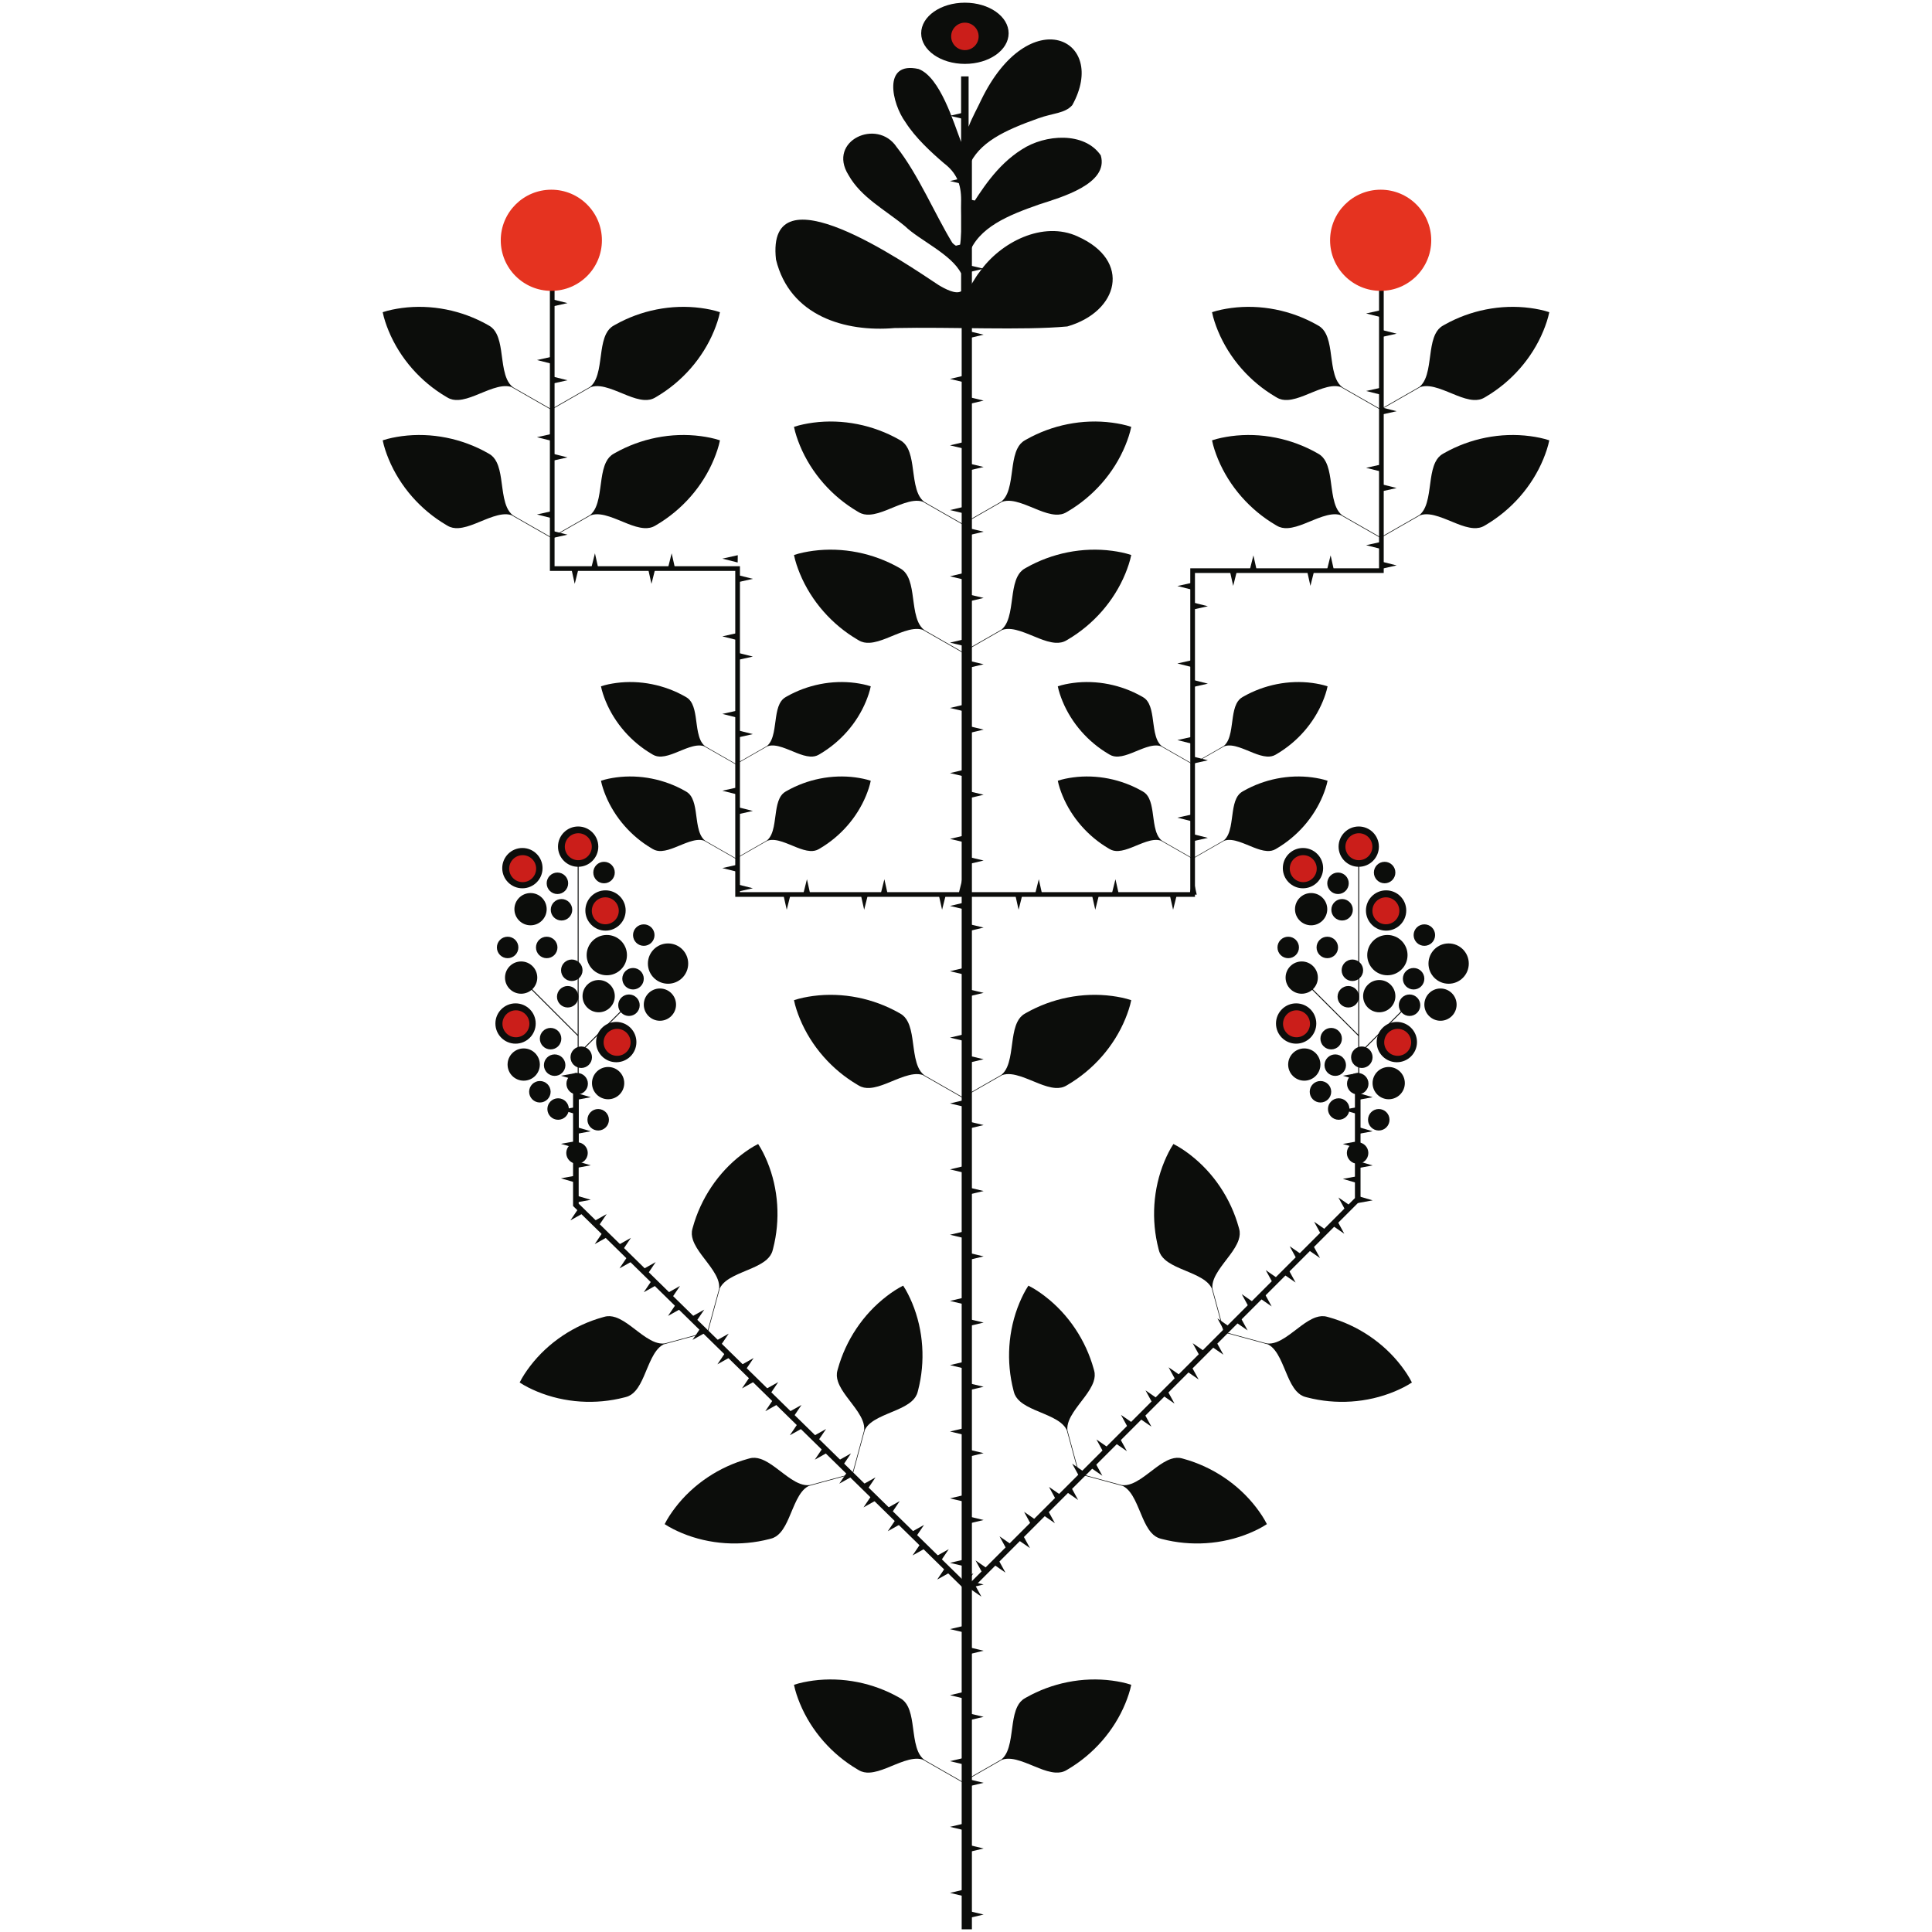<?xml version="1.0" encoding="UTF-8"?>
<svg xmlns="http://www.w3.org/2000/svg" width="100" height="100" viewBox="0 0 100 100">
  <g id="Tallo">
    <g>
      <g>
        <line x1="50.041" y1="99.861" x2="50.041" y2="6.554" fill="none" stroke="#0c0d0b" stroke-miterlimit="10" stroke-width=".529"/>
        <g>
          <polygon points="50.041 98.182 49.171 97.976 50.041 97.77 50.041 98.182 50.041 98.182" fill="#0c0d0b"/>
          <polygon points="50.041 99.302 50.912 99.096 50.041 98.89 50.041 99.302 50.041 99.302" fill="#0c0d0b"/>
        </g>
        <g>
          <polygon points="50.041 94.764 49.171 94.558 50.041 94.351 50.041 94.764 50.041 94.764" fill="#0c0d0b"/>
          <polygon points="50.041 95.883 50.912 95.677 50.041 95.471 50.041 95.883 50.041 95.883" fill="#0c0d0b"/>
        </g>
        <g>
          <polygon points="50.041 91.364 49.171 91.158 50.041 90.952 50.041 91.364 50.041 91.364" fill="#0c0d0b"/>
          <polygon points="50.041 92.484 50.912 92.278 50.041 92.072 50.041 92.484 50.041 92.484" fill="#0c0d0b"/>
        </g>
        <g>
          <polygon points="50.041 87.95 49.171 87.743 50.041 87.537 50.041 87.95 50.041 87.95" fill="#0c0d0b"/>
          <polygon points="50.041 89.069 50.912 88.863 50.041 88.657 50.041 89.069 50.041 89.069" fill="#0c0d0b"/>
        </g>
        <g>
          <polygon points="50.041 84.529 49.171 84.323 50.041 84.117 50.041 84.529 50.041 84.529" fill="#0c0d0b"/>
          <polygon points="50.041 85.649 50.912 85.442 50.041 85.236 50.041 85.649 50.041 85.649" fill="#0c0d0b"/>
        </g>
        <g>
          <polygon points="50.041 81.099 49.171 80.893 50.041 80.687 50.041 81.099 50.041 81.099" fill="#0c0d0b"/>
          <polygon points="50.041 82.219 50.912 82.012 50.041 81.806 50.041 82.219 50.041 82.219" fill="#0c0d0b"/>
        </g>
        <g>
          <polygon points="50.041 77.761 49.171 77.555 50.041 77.349 50.041 77.761 50.041 77.761" fill="#0c0d0b"/>
          <polygon points="50.041 78.881 50.912 78.675 50.041 78.468 50.041 78.881 50.041 78.881" fill="#0c0d0b"/>
        </g>
        <g>
          <polygon points="50.041 74.301 49.171 74.094 50.041 73.888 50.041 74.301 50.041 74.301" fill="#0c0d0b"/>
          <polygon points="50.041 75.42 50.912 75.214 50.041 75.008 50.041 75.42 50.041 75.42" fill="#0c0d0b"/>
        </g>
        <g>
          <polygon points="50.041 70.864 49.171 70.658 50.041 70.452 50.041 70.864 50.041 70.864" fill="#0c0d0b"/>
          <polygon points="50.041 71.984 50.912 71.778 50.041 71.571 50.041 71.984 50.041 71.984" fill="#0c0d0b"/>
        </g>
        <g>
          <polygon points="50.041 67.542 49.171 67.336 50.041 67.13 50.041 67.542 50.041 67.542" fill="#0c0d0b"/>
          <polygon points="50.041 68.662 50.912 68.456 50.041 68.25 50.041 68.662 50.041 68.662" fill="#0c0d0b"/>
        </g>
        <g>
          <polygon points="50.041 64.117 49.171 63.911 50.041 63.705 50.041 64.117 50.041 64.117" fill="#0c0d0b"/>
          <polygon points="50.041 65.237 50.912 65.031 50.041 64.824 50.041 65.237 50.041 65.237" fill="#0c0d0b"/>
        </g>
        <g>
          <polygon points="50.041 60.734 49.171 60.528 50.041 60.321 50.041 60.734 50.041 60.734" fill="#0c0d0b"/>
          <polygon points="50.041 61.853 50.912 61.647 50.041 61.441 50.041 61.853 50.041 61.853" fill="#0c0d0b"/>
        </g>
        <g>
          <polygon points="50.041 57.32 49.171 57.113 50.041 56.907 50.041 57.32 50.041 57.32" fill="#0c0d0b"/>
          <polygon points="50.041 58.439 50.912 58.233 50.041 58.027 50.041 58.439 50.041 58.439" fill="#0c0d0b"/>
        </g>
        <g>
          <polygon points="50.041 53.913 49.171 53.707 50.041 53.501 50.041 53.913 50.041 53.913" fill="#0c0d0b"/>
          <polygon points="50.041 55.033 50.912 54.826 50.041 54.62 50.041 55.033 50.041 55.033" fill="#0c0d0b"/>
        </g>
        <g>
          <polygon points="50.041 50.476 49.171 50.27 50.041 50.064 50.041 50.476 50.041 50.476" fill="#0c0d0b"/>
          <polygon points="50.041 51.596 50.912 51.39 50.041 51.184 50.041 51.596 50.041 51.596" fill="#0c0d0b"/>
        </g>
        <g>
          <polygon points="50.041 47.098 49.171 46.892 50.041 46.685 50.041 47.098 50.041 47.098" fill="#0c0d0b"/>
          <polygon points="50.041 48.217 50.912 48.011 50.041 47.805 50.041 48.217 50.041 48.217" fill="#0c0d0b"/>
        </g>
        <g>
          <polygon points="50.041 43.627 49.171 43.421 50.041 43.215 50.041 43.627 50.041 43.627" fill="#0c0d0b"/>
          <polygon points="50.041 44.747 50.912 44.541 50.041 44.335 50.041 44.747 50.041 44.747" fill="#0c0d0b"/>
        </g>
        <g>
          <polygon points="50.041 40.221 49.171 40.015 50.041 39.809 50.041 40.221 50.041 40.221" fill="#0c0d0b"/>
          <polygon points="50.041 41.341 50.912 41.135 50.041 40.929 50.041 41.341 50.041 41.341" fill="#0c0d0b"/>
        </g>
        <g>
          <polygon points="50.041 36.851 49.171 36.644 50.041 36.438 50.041 36.851 50.041 36.851" fill="#0c0d0b"/>
          <polygon points="50.041 37.97 50.912 37.764 50.041 37.558 50.041 37.97 50.041 37.97" fill="#0c0d0b"/>
        </g>
        <g>
          <polygon points="50.041 33.469 49.171 33.263 50.041 33.057 50.041 33.469 50.041 33.469" fill="#0c0d0b"/>
          <polygon points="50.041 34.589 50.912 34.383 50.041 34.176 50.041 34.589 50.041 34.589" fill="#0c0d0b"/>
        </g>
        <g>
          <polygon points="50.041 30.036 49.171 29.83 50.041 29.623 50.041 30.036 50.041 30.036" fill="#0c0d0b"/>
          <polygon points="50.041 31.155 50.912 30.949 50.041 30.743 50.041 31.155 50.041 31.155" fill="#0c0d0b"/>
        </g>
        <g>
          <polygon points="50.041 26.607 49.171 26.401 50.041 26.195 50.041 26.607 50.041 26.607" fill="#0c0d0b"/>
          <polygon points="50.041 27.727 50.912 27.521 50.041 27.315 50.041 27.727 50.041 27.727" fill="#0c0d0b"/>
        </g>
        <g>
          <polygon points="50.041 23.257 49.171 23.051 50.041 22.845 50.041 23.257 50.041 23.257" fill="#0c0d0b"/>
          <polygon points="50.041 24.377 50.912 24.171 50.041 23.965 50.041 24.377 50.041 24.377" fill="#0c0d0b"/>
        </g>
        <g>
          <polygon points="50.041 19.82 49.171 19.614 50.041 19.408 50.041 19.82 50.041 19.82" fill="#0c0d0b"/>
          <polygon points="50.041 20.94 50.912 20.734 50.041 20.527 50.041 20.94 50.041 20.94" fill="#0c0d0b"/>
        </g>
        <g>
          <polygon points="50.041 16.41 49.171 16.204 50.041 15.998 50.041 16.41 50.041 16.41" fill="#0c0d0b"/>
          <polygon points="50.041 17.53 50.912 17.323 50.041 17.117 50.041 17.53 50.041 17.53" fill="#0c0d0b"/>
        </g>
        <g>
          <polygon points="50.041 12.994 49.171 12.788 50.041 12.582 50.041 12.994 50.041 12.994" fill="#0c0d0b"/>
          <polygon points="50.041 14.114 50.912 13.908 50.041 13.702 50.041 14.114 50.041 14.114" fill="#0c0d0b"/>
        </g>
        <g>
          <polygon points="50.041 9.578 49.171 9.371 50.041 9.165 50.041 9.578 50.041 9.578" fill="#0c0d0b"/>
          <polygon points="50.041 10.697 50.912 10.491 50.041 10.285 50.041 10.697 50.041 10.697" fill="#0c0d0b"/>
        </g>
        <g>
          <polygon points="50.041 6.2 49.171 5.994 50.041 5.788 50.041 6.2 50.041 6.2" fill="#0c0d0b"/>
          <polygon points="50.041 7.32 50.912 7.114 50.041 6.908 50.041 7.32 50.041 7.32" fill="#0c0d0b"/>
        </g>
      </g>
      <g>
        <polyline points="28.583 12.773 28.583 29.429 38.178 29.429 38.178 46.299 61.73 46.299 61.73 29.536 71.5 29.536 71.5 12.773" fill="none" stroke="#0c0d0b" stroke-miterlimit="10" stroke-width=".242"/>
        <g>
          <polygon points="28.587 14.842 27.793 14.643 28.592 14.465 28.587 14.842 28.587 14.842" fill="#0c0d0b"/>
          <polygon points="28.574 15.867 29.373 15.689 28.578 15.49 28.574 15.867 28.574 15.867" fill="#0c0d0b"/>
        </g>
        <g>
          <polygon points="28.587 18.835 27.793 18.636 28.592 18.458 28.587 18.835 28.587 18.835" fill="#0c0d0b"/>
          <polygon points="28.574 19.86 29.373 19.682 28.578 19.483 28.574 19.86 28.574 19.86" fill="#0c0d0b"/>
        </g>
        <g>
          <polygon points="28.587 22.828 27.793 22.629 28.592 22.451 28.587 22.828 28.587 22.828" fill="#0c0d0b"/>
          <polygon points="28.574 23.853 29.373 23.675 28.578 23.476 28.574 23.853 28.574 23.853" fill="#0c0d0b"/>
        </g>
        <g>
          <polygon points="28.587 26.828 27.793 26.629 28.592 26.451 28.587 26.828 28.587 26.828" fill="#0c0d0b"/>
          <polygon points="28.574 27.853 29.373 27.675 28.578 27.476 28.574 27.853 28.574 27.853" fill="#0c0d0b"/>
        </g>
        <g>
          <polygon points="29.947 29.425 29.748 30.219 29.57 29.42 29.947 29.425 29.947 29.425" fill="#0c0d0b"/>
          <polygon points="30.972 29.438 30.794 28.639 30.595 29.433 30.972 29.438 30.972 29.438" fill="#0c0d0b"/>
        </g>
        <g>
          <polygon points="33.919 29.425 33.72 30.219 33.541 29.42 33.919 29.425 33.919 29.425" fill="#0c0d0b"/>
          <polygon points="34.944 29.438 34.765 28.639 34.566 29.433 34.944 29.438 34.944 29.438" fill="#0c0d0b"/>
        </g>
        <g>
          <polygon points="38.182 29.114 37.388 28.915 38.187 28.737 38.182 29.114 38.182 29.114" fill="#0c0d0b"/>
          <polygon points="38.169 30.139 38.968 29.961 38.174 29.762 38.169 30.139 38.169 30.139" fill="#0c0d0b"/>
        </g>
        <g>
          <polygon points="38.182 33.137 37.388 32.938 38.187 32.76 38.182 33.137 38.182 33.137" fill="#0c0d0b"/>
          <polygon points="38.169 34.162 38.968 33.984 38.174 33.785 38.169 34.162 38.169 34.162" fill="#0c0d0b"/>
        </g>
        <g>
          <polygon points="38.182 37.151 37.388 36.952 38.187 36.773 38.182 37.151 38.182 37.151" fill="#0c0d0b"/>
          <polygon points="38.169 38.176 38.968 37.997 38.174 37.798 38.169 38.176 38.169 38.176" fill="#0c0d0b"/>
        </g>
        <g>
          <polygon points="38.182 41.127 37.388 40.928 38.187 40.75 38.182 41.127 38.182 41.127" fill="#0c0d0b"/>
          <polygon points="38.169 42.152 38.968 41.974 38.174 41.775 38.169 42.152 38.169 42.152" fill="#0c0d0b"/>
        </g>
        <g>
          <polygon points="38.182 45.13 37.388 44.931 38.187 44.752 38.182 45.13 38.182 45.13" fill="#0c0d0b"/>
          <polygon points="38.169 46.155 38.968 45.976 38.174 45.777 38.169 46.155 38.169 46.155" fill="#0c0d0b"/>
        </g>
        <g>
          <polygon points="40.92 46.295 40.721 47.089 40.543 46.29 40.92 46.295 40.92 46.295" fill="#0c0d0b"/>
          <polygon points="41.945 46.308 41.767 45.509 41.568 46.303 41.945 46.308 41.945 46.308" fill="#0c0d0b"/>
        </g>
        <g>
          <polygon points="44.928 46.295 44.729 47.089 44.551 46.29 44.928 46.295 44.928 46.295" fill="#0c0d0b"/>
          <polygon points="45.953 46.308 45.775 45.509 45.576 46.303 45.953 46.308 45.953 46.308" fill="#0c0d0b"/>
        </g>
        <g>
          <polygon points="48.961 46.295 48.762 47.089 48.584 46.29 48.961 46.295 48.961 46.295" fill="#0c0d0b"/>
          <polygon points="49.986 46.308 49.807 45.509 49.608 46.303 49.986 46.308 49.986 46.308" fill="#0c0d0b"/>
        </g>
        <g>
          <polygon points="52.922 46.295 52.723 47.089 52.544 46.29 52.922 46.295 52.922 46.295" fill="#0c0d0b"/>
          <polygon points="53.946 46.308 53.768 45.509 53.569 46.303 53.946 46.308 53.946 46.308" fill="#0c0d0b"/>
        </g>
        <g>
          <polygon points="56.89 46.295 56.691 47.089 56.512 46.29 56.89 46.295 56.89 46.295" fill="#0c0d0b"/>
          <polygon points="57.915 46.308 57.736 45.509 57.537 46.303 57.915 46.308 57.915 46.308" fill="#0c0d0b"/>
        </g>
        <g>
          <polygon points="60.918 46.295 60.719 47.089 60.541 46.29 60.918 46.295 60.918 46.295" fill="#0c0d0b"/>
          <polygon points="61.943 46.308 61.765 45.509 61.566 46.303 61.943 46.308 61.943 46.308" fill="#0c0d0b"/>
        </g>
        <g>
          <polygon points="61.726 43.169 62.52 43.368 61.721 43.546 61.726 43.169 61.726 43.169" fill="#0c0d0b"/>
          <polygon points="61.74 42.144 60.941 42.322 61.735 42.521 61.74 42.144 61.74 42.144" fill="#0c0d0b"/>
        </g>
        <g>
          <polygon points="61.726 39.153 62.52 39.352 61.721 39.53 61.726 39.153 61.726 39.153" fill="#0c0d0b"/>
          <polygon points="61.74 38.128 60.941 38.306 61.735 38.505 61.74 38.128 61.74 38.128" fill="#0c0d0b"/>
        </g>
        <g>
          <polygon points="61.726 35.187 62.52 35.386 61.721 35.565 61.726 35.187 61.726 35.187" fill="#0c0d0b"/>
          <polygon points="61.74 34.162 60.941 34.341 61.735 34.54 61.74 34.162 61.74 34.162" fill="#0c0d0b"/>
        </g>
        <g>
          <polygon points="61.726 31.18 62.52 31.379 61.721 31.557 61.726 31.18 61.726 31.18" fill="#0c0d0b"/>
          <polygon points="61.74 30.155 60.941 30.333 61.735 30.532 61.74 30.155 61.74 30.155" fill="#0c0d0b"/>
        </g>
        <g>
          <polygon points="64.029 29.532 63.83 30.326 63.652 29.527 64.029 29.532 64.029 29.532" fill="#0c0d0b"/>
          <polygon points="65.054 29.545 64.876 28.746 64.677 29.54 65.054 29.545 65.054 29.545" fill="#0c0d0b"/>
        </g>
        <g>
          <polygon points="68.026 29.532 67.827 30.326 67.649 29.527 68.026 29.532 68.026 29.532" fill="#0c0d0b"/>
          <polygon points="69.051 29.545 68.873 28.746 68.674 29.54 69.051 29.545 69.051 29.545" fill="#0c0d0b"/>
        </g>
        <g>
          <polygon points="71.496 29.067 72.29 29.266 71.491 29.444 71.496 29.067 71.496 29.067" fill="#0c0d0b"/>
          <polygon points="71.509 28.042 70.71 28.22 71.504 28.42 71.509 28.042 71.509 28.042" fill="#0c0d0b"/>
        </g>
        <g>
          <polygon points="71.496 25.061 72.29 25.26 71.491 25.438 71.496 25.061 71.496 25.061" fill="#0c0d0b"/>
          <polygon points="71.509 24.036 70.71 24.215 71.504 24.414 71.509 24.036 71.509 24.036" fill="#0c0d0b"/>
        </g>
        <g>
          <polygon points="71.496 21.085 72.29 21.284 71.491 21.462 71.496 21.085 71.496 21.085" fill="#0c0d0b"/>
          <polygon points="71.509 20.06 70.71 20.238 71.504 20.437 71.509 20.06 71.509 20.06" fill="#0c0d0b"/>
        </g>
        <g>
          <polygon points="71.496 17.072 72.29 17.271 71.491 17.449 71.496 17.072 71.496 17.072" fill="#0c0d0b"/>
          <polygon points="71.509 16.047 70.71 16.225 71.504 16.424 71.509 16.047 71.509 16.047" fill="#0c0d0b"/>
        </g>
        <g>
          <polygon points="71.496 13.097 72.29 13.296 71.491 13.475 71.496 13.097 71.496 13.097" fill="#0c0d0b"/>
          <polygon points="71.509 12.072 70.71 12.251 71.504 12.45 71.509 12.072 71.509 12.072" fill="#0c0d0b"/>
        </g>
      </g>
      <g>
        <polyline points="29.807 56.236 29.807 62.361 50.107 82.242 70.276 62.073 70.276 56.236" fill="none" stroke="#0c0d0b" stroke-miterlimit="10" stroke-width=".29"/>
        <g>
          <polygon points="29.79 56.561 30.579 56.792 29.77 56.939 29.79 56.561 29.79 56.561" fill="#0c0d0b"/>
          <polygon points="29.844 55.533 29.035 55.68 29.824 55.911 29.844 55.533 29.844 55.533" fill="#0c0d0b"/>
        </g>
        <g>
          <polygon points="29.79 58.323 30.579 58.554 29.77 58.701 29.79 58.323 29.79 58.323" fill="#0c0d0b"/>
          <polygon points="29.844 57.295 29.035 57.442 29.824 57.673 29.844 57.295 29.844 57.295" fill="#0c0d0b"/>
        </g>
        <g>
          <polygon points="29.79 60.085 30.579 60.316 29.77 60.463 29.79 60.085 29.79 60.085" fill="#0c0d0b"/>
          <polygon points="29.844 59.057 29.035 59.204 29.824 59.435 29.844 59.057 29.844 59.057" fill="#0c0d0b"/>
        </g>
        <g>
          <polygon points="29.79 61.87 30.579 62.101 29.77 62.248 29.79 61.87 29.79 61.87" fill="#0c0d0b"/>
          <polygon points="29.844 60.842 29.035 60.989 29.824 61.22 29.844 60.842 29.844 60.842" fill="#0c0d0b"/>
        </g>
        <g>
          <polygon points="30.683 63.242 31.4 62.84 30.94 63.521 30.683 63.242 30.683 63.242" fill="#0c0d0b"/>
          <polygon points="29.986 62.484 29.526 63.165 30.243 62.763 29.986 62.484 29.986 62.484" fill="#0c0d0b"/>
        </g>
        <g>
          <polygon points="31.94 64.473 32.657 64.071 32.196 64.752 31.94 64.473 31.94 64.473" fill="#0c0d0b"/>
          <polygon points="31.243 63.715 30.782 64.396 31.499 63.994 31.243 63.715 31.243 63.715" fill="#0c0d0b"/>
        </g>
        <g>
          <polygon points="33.221 65.728 33.938 65.326 33.478 66.007 33.221 65.728 33.221 65.728" fill="#0c0d0b"/>
          <polygon points="32.524 64.97 32.064 65.651 32.781 65.249 32.524 64.97 32.524 64.97" fill="#0c0d0b"/>
        </g>
        <g>
          <polygon points="34.481 66.962 35.198 66.56 34.737 67.241 34.481 66.962 34.481 66.962" fill="#0c0d0b"/>
          <polygon points="33.784 66.204 33.323 66.885 34.041 66.483 33.784 66.204 33.784 66.204" fill="#0c0d0b"/>
        </g>
        <g>
          <polygon points="35.733 68.188 36.451 67.787 35.99 68.468 35.733 68.188 35.733 68.188" fill="#0c0d0b"/>
          <polygon points="35.037 67.431 34.576 68.112 35.293 67.71 35.037 67.431 35.037 67.431" fill="#0c0d0b"/>
        </g>
        <g>
          <polygon points="37.001 69.43 37.718 69.028 37.258 69.709 37.001 69.43 37.001 69.43" fill="#0c0d0b"/>
          <polygon points="36.304 68.672 35.844 69.353 36.561 68.951 36.304 68.672 36.304 68.672" fill="#0c0d0b"/>
        </g>
        <g>
          <polygon points="38.291 70.693 39.008 70.291 38.547 70.972 38.291 70.693 38.291 70.693" fill="#0c0d0b"/>
          <polygon points="37.594 69.935 37.133 70.616 37.851 70.214 37.594 69.935 37.594 69.935" fill="#0c0d0b"/>
        </g>
        <g>
          <polygon points="39.564 71.94 40.281 71.538 39.82 72.219 39.564 71.94 39.564 71.94" fill="#0c0d0b"/>
          <polygon points="38.867 71.182 38.406 71.863 39.124 71.461 38.867 71.182 38.867 71.182" fill="#0c0d0b"/>
        </g>
        <g>
          <polygon points="40.769 73.12 41.486 72.719 41.026 73.4 40.769 73.12 40.769 73.12" fill="#0c0d0b"/>
          <polygon points="40.072 72.363 39.612 73.044 40.329 72.642 40.072 72.363 40.072 72.363" fill="#0c0d0b"/>
        </g>
        <g>
          <polygon points="42.041 74.366 42.758 73.964 42.297 74.645 42.041 74.366 42.041 74.366" fill="#0c0d0b"/>
          <polygon points="41.344 73.608 40.883 74.289 41.6 73.887 41.344 73.608 41.344 73.608" fill="#0c0d0b"/>
        </g>
        <g>
          <polygon points="43.331 75.63 44.048 75.228 43.588 75.909 43.331 75.63 43.331 75.63" fill="#0c0d0b"/>
          <polygon points="42.634 74.872 42.174 75.553 42.891 75.151 42.634 74.872 42.634 74.872" fill="#0c0d0b"/>
        </g>
        <g>
          <polygon points="44.599 76.871 45.316 76.469 44.856 77.15 44.599 76.871 44.599 76.871" fill="#0c0d0b"/>
          <polygon points="43.902 76.113 43.442 76.794 44.159 76.392 43.902 76.113 43.902 76.113" fill="#0c0d0b"/>
        </g>
        <g>
          <polygon points="45.852 78.099 46.569 77.697 46.109 78.378 45.852 78.099 45.852 78.099" fill="#0c0d0b"/>
          <polygon points="45.155 77.341 44.695 78.022 45.412 77.62 45.155 77.341 45.155 77.341" fill="#0c0d0b"/>
        </g>
        <g>
          <polygon points="47.11 79.331 47.828 78.929 47.367 79.61 47.11 79.331 47.11 79.331" fill="#0c0d0b"/>
          <polygon points="46.414 78.573 45.953 79.254 46.67 78.852 46.414 78.573 46.414 78.573" fill="#0c0d0b"/>
        </g>
        <g>
          <polygon points="48.392 80.586 49.109 80.184 48.648 80.865 48.392 80.586 48.392 80.586" fill="#0c0d0b"/>
          <polygon points="47.695 79.828 47.234 80.509 47.952 80.107 47.695 79.828 47.695 79.828" fill="#0c0d0b"/>
        </g>
        <g>
          <polygon points="49.667 81.835 50.384 81.433 49.923 82.114 49.667 81.835 49.667 81.835" fill="#0c0d0b"/>
          <polygon points="48.97 81.077 48.509 81.758 49.227 81.356 48.97 81.077 48.97 81.077" fill="#0c0d0b"/>
        </g>
        <g>
          <polygon points="50.887 81.486 50.492 80.765 51.168 81.233 50.887 81.486 50.887 81.486" fill="#0c0d0b"/>
          <polygon points="50.122 82.175 50.798 82.643 50.403 81.922 50.122 82.175 50.122 82.175" fill="#0c0d0b"/>
        </g>
        <g>
          <polygon points="52.131 80.242 51.736 79.521 52.412 79.989 52.131 80.242 52.131 80.242" fill="#0c0d0b"/>
          <polygon points="51.366 80.931 52.042 81.399 51.647 80.677 51.366 80.931 51.366 80.931" fill="#0c0d0b"/>
        </g>
        <g>
          <polygon points="53.4 78.973 53.006 78.251 53.682 78.719 53.4 78.973 53.4 78.973" fill="#0c0d0b"/>
          <polygon points="52.635 79.662 53.311 80.129 52.917 79.408 52.635 79.662 52.635 79.662" fill="#0c0d0b"/>
        </g>
        <g>
          <polygon points="54.689 77.684 54.295 76.962 54.971 77.43 54.689 77.684 54.689 77.684" fill="#0c0d0b"/>
          <polygon points="53.924 78.372 54.6 78.84 54.206 78.119 53.924 78.372 53.924 78.372" fill="#0c0d0b"/>
        </g>
        <g>
          <polygon points="55.892 76.481 55.497 75.76 56.173 76.228 55.892 76.481 55.892 76.481" fill="#0c0d0b"/>
          <polygon points="55.127 77.17 55.803 77.638 55.408 76.916 55.127 77.17 55.127 77.17" fill="#0c0d0b"/>
        </g>
        <g>
          <polygon points="57.146 75.227 56.751 74.506 57.427 74.974 57.146 75.227 57.146 75.227" fill="#0c0d0b"/>
          <polygon points="56.381 75.916 57.057 76.384 56.662 75.662 56.381 75.916 56.381 75.916" fill="#0c0d0b"/>
        </g>
        <g>
          <polygon points="58.417 73.956 58.022 73.235 58.699 73.703 58.417 73.956 58.417 73.956" fill="#0c0d0b"/>
          <polygon points="57.652 74.645 58.328 75.113 57.933 74.391 57.652 74.645 57.652 74.645" fill="#0c0d0b"/>
        </g>
        <g>
          <polygon points="59.686 72.687 59.292 71.965 59.968 72.433 59.686 72.687 59.686 72.687" fill="#0c0d0b"/>
          <polygon points="58.921 73.375 59.597 73.843 59.203 73.122 58.921 73.375 58.921 73.375" fill="#0c0d0b"/>
        </g>
        <g>
          <polygon points="60.881 71.492 60.486 70.771 61.162 71.239 60.881 71.492 60.881 71.492" fill="#0c0d0b"/>
          <polygon points="60.116 72.181 60.792 72.649 60.397 71.928 60.116 72.181 60.116 72.181" fill="#0c0d0b"/>
        </g>
        <g>
          <polygon points="62.129 70.244 61.734 69.523 62.41 69.991 62.129 70.244 62.129 70.244" fill="#0c0d0b"/>
          <polygon points="61.363 70.933 62.04 71.401 61.645 70.68 61.363 70.933 61.363 70.933" fill="#0c0d0b"/>
        </g>
        <g>
          <polygon points="63.411 68.962 63.016 68.241 63.692 68.709 63.411 68.962 63.411 68.962" fill="#0c0d0b"/>
          <polygon points="62.646 69.651 63.322 70.119 62.927 69.397 62.646 69.651 62.646 69.651" fill="#0c0d0b"/>
        </g>
        <g>
          <polygon points="64.666 67.707 64.272 66.985 64.948 67.453 64.666 67.707 64.666 67.707" fill="#0c0d0b"/>
          <polygon points="63.901 68.395 64.577 68.863 64.183 68.142 63.901 68.395 63.901 68.395" fill="#0c0d0b"/>
        </g>
        <g>
          <polygon points="65.91 66.463 65.515 65.742 66.191 66.21 65.91 66.463 65.91 66.463" fill="#0c0d0b"/>
          <polygon points="65.144 67.152 65.821 67.62 65.426 66.899 65.144 67.152 65.144 67.152" fill="#0c0d0b"/>
        </g>
        <g>
          <polygon points="67.147 65.226 66.753 64.504 67.429 64.972 67.147 65.226 67.147 65.226" fill="#0c0d0b"/>
          <polygon points="66.382 65.915 67.058 66.382 66.664 65.661 66.382 65.915 66.382 65.915" fill="#0c0d0b"/>
        </g>
        <g>
          <polygon points="68.413 63.96 68.019 63.238 68.695 63.706 68.413 63.96 68.413 63.96" fill="#0c0d0b"/>
          <polygon points="67.648 64.649 68.324 65.116 67.93 64.395 67.648 64.649 67.648 64.649" fill="#0c0d0b"/>
        </g>
        <g>
          <polygon points="69.67 62.703 69.276 61.982 69.952 62.449 69.67 62.703 69.67 62.703" fill="#0c0d0b"/>
          <polygon points="68.905 63.392 69.581 63.86 69.187 63.138 68.905 63.392 68.905 63.392" fill="#0c0d0b"/>
        </g>
        <g>
          <polygon points="70.293 61.249 69.504 61.018 70.313 60.871 70.293 61.249 70.293 61.249" fill="#0c0d0b"/>
          <polygon points="70.239 62.277 71.048 62.13 70.259 61.899 70.239 62.277 70.239 62.277" fill="#0c0d0b"/>
        </g>
        <g>
          <polygon points="70.293 59.443 69.504 59.211 70.313 59.064 70.293 59.443 70.293 59.443" fill="#0c0d0b"/>
          <polygon points="70.239 60.471 71.048 60.323 70.259 60.092 70.239 60.471 70.239 60.471" fill="#0c0d0b"/>
        </g>
        <g>
          <polygon points="70.293 57.674 69.504 57.442 70.313 57.295 70.293 57.674 70.293 57.674" fill="#0c0d0b"/>
          <polygon points="70.239 58.702 71.048 58.554 70.259 58.323 70.239 58.702 70.239 58.702" fill="#0c0d0b"/>
        </g>
        <g>
          <polygon points="70.293 55.911 69.504 55.68 70.313 55.533 70.293 55.911 70.293 55.911" fill="#0c0d0b"/>
          <polygon points="70.239 56.939 71.048 56.792 70.259 56.561 70.239 56.939 70.239 56.939" fill="#0c0d0b"/>
        </g>
      </g>
    </g>
  </g>
  <g id="Hojas">
    <path d="M79.202,15.942c-1.531-.204-3.117.12-4.449.875,0,0-.068.039-.068.039-.175.099-.295.239-.389.428-.126.255-.186.558-.232.857-.049.32-.086.687-.152.997-.072.336-.182.673-.438.884l-2.016,1.153-1.979-1.132c-.275-.21-.39-.558-.465-.905-.066-.31-.103-.677-.152-.997-.046-.299-.106-.603-.232-.857-.094-.188-.214-.329-.389-.428,0,0-.068-.039-.068-.039-1.332-.755-2.918-1.079-4.449-.875-.331.046-.668.11-.989.217.067.332.18.656.306.965.589,1.428,1.662,2.639,2.982,3.415,0,0,.068.04.068.04.173.102.355.136.565.123.284-.018.577-.118.859-.228.301-.118.638-.269.939-.367.311-.1.639-.172.938-.079l2.065,1.182v-.002s.002.002.002.002l2.051-1.174c.306-.105.643-.032.962.071.301.098.638.249.939.367.282.11.575.21.859.228.21.012.392-.021.565-.123,0,0,.068-.04.068-.04,1.32-.776,2.394-1.987,2.982-3.415.126-.309.239-.634.306-.965-.321-.108-.658-.172-.989-.217Z" fill="#0c0d0b"/>
    <path d="M79.202,22.575c-1.531-.204-3.117.12-4.449.875,0,0-.068.039-.068.039-.175.099-.295.239-.389.428-.126.255-.186.558-.232.857-.049.32-.086.687-.152.997-.072.336-.182.673-.438.884l-2.016,1.153-1.979-1.132c-.275-.21-.39-.558-.465-.905-.066-.31-.103-.677-.152-.997-.046-.299-.106-.603-.232-.857-.094-.188-.214-.329-.389-.428,0,0-.068-.039-.068-.039-1.332-.755-2.918-1.079-4.449-.875-.331.046-.668.11-.989.217.067.332.18.656.306.965.589,1.428,1.662,2.639,2.982,3.415,0,0,.068.04.068.04.173.102.355.136.565.123.284-.018.577-.118.859-.228.301-.118.638-.269.939-.367.311-.1.639-.172.938-.079l2.065,1.182v-.002s.002.002.002.002l2.051-1.174c.306-.105.643-.032.962.071.301.098.638.249.939.367.282.11.575.21.859.228.21.012.392-.021.565-.123,0,0,.068-.04.068-.04,1.32-.776,2.394-1.987,2.982-3.415.126-.309.239-.634.306-.965-.321-.108-.658-.172-.989-.217Z" fill="#0c0d0b"/>
    <path d="M36.276,15.942c-1.531-.204-3.117.12-4.449.875,0,0-.068.039-.068.039-.175.099-.295.239-.389.428-.126.255-.186.558-.232.857-.049.32-.086.687-.152.997-.072.336-.182.673-.438.884l-2.016,1.153-1.979-1.132c-.275-.21-.39-.558-.465-.905-.066-.31-.103-.677-.152-.997-.046-.299-.106-.603-.232-.857-.094-.188-.214-.329-.389-.428,0,0-.068-.039-.068-.039-1.332-.755-2.918-1.079-4.449-.875-.331.046-.668.11-.989.217.067.332.18.656.306.965.589,1.428,1.662,2.639,2.982,3.415,0,0,.068.04.068.04.173.102.355.136.565.123.284-.018.577-.118.859-.228.301-.118.638-.269.939-.367.311-.1.639-.172.938-.079l2.065,1.182v-.002s.002.002.002.002l2.051-1.174c.306-.105.643-.032.962.071.301.098.638.249.939.367.282.11.575.21.859.228.21.012.392-.021.565-.123,0,0,.068-.04.068-.04,1.32-.776,2.394-1.987,2.982-3.415.126-.309.239-.634.306-.965-.321-.108-.658-.172-.989-.217Z" fill="#0c0d0b"/>
    <path d="M36.276,22.575c-1.531-.204-3.117.12-4.449.875,0,0-.068.039-.068.039-.175.099-.295.239-.389.428-.126.255-.186.558-.232.857-.049.32-.086.687-.152.997-.072.336-.182.673-.438.884l-2.016,1.153-1.979-1.132c-.275-.21-.39-.558-.465-.905-.066-.31-.103-.677-.152-.997-.046-.299-.106-.603-.232-.857-.094-.188-.214-.329-.389-.428,0,0-.068-.039-.068-.039-1.332-.755-2.918-1.079-4.449-.875-.331.046-.668.11-.989.217.067.332.18.656.306.965.589,1.428,1.662,2.639,2.982,3.415,0,0,.068.04.068.04.173.102.355.136.565.123.284-.018.577-.118.859-.228.301-.118.638-.269.939-.367.311-.1.639-.172.938-.079l2.065,1.182v-.002s.002.002.002.002l2.051-1.174c.306-.105.643-.032.962.071.301.098.638.249.939.367.282.11.575.21.859.228.21.012.392-.021.565-.123,0,0,.068-.04.068-.04,1.32-.776,2.394-1.987,2.982-3.415.126-.309.239-.634.306-.965-.321-.108-.658-.172-.989-.217Z" fill="#0c0d0b"/>
    <path d="M57.564,21.877c-1.531-.204-3.117.12-4.449.875,0,0-.068.039-.068.039-.175.099-.295.239-.389.428-.126.255-.186.558-.232.857-.049.32-.086.687-.152.997-.072.336-.182.673-.438.884l-2.016,1.153-1.979-1.132c-.275-.21-.39-.558-.465-.905-.066-.31-.103-.677-.152-.997-.046-.299-.106-.603-.232-.857-.094-.188-.214-.329-.389-.428,0,0-.068-.039-.068-.039-1.332-.755-2.918-1.079-4.449-.875-.331.046-.668.11-.989.217.067.332.18.656.306.965.589,1.428,1.662,2.639,2.982,3.415,0,0,.068.04.068.04.173.102.355.136.565.123.284-.018.577-.118.859-.228.301-.118.638-.269.939-.367.311-.1.639-.172.938-.079l2.065,1.182v-.002s.002.002.002.002l2.051-1.174c.306-.105.643-.032.962.071.301.098.638.249.939.367.282.11.575.21.859.228.21.012.392-.021.565-.123,0,0,.068-.04.068-.04,1.32-.776,2.394-1.987,2.982-3.415.126-.309.239-.634.306-.965-.321-.108-.658-.172-.989-.217Z" fill="#0c0d0b"/>
    <path d="M57.564,28.51c-1.531-.204-3.117.12-4.449.875,0,0-.068.039-.068.039-.175.099-.295.239-.389.428-.126.255-.186.558-.232.857-.049.32-.086.687-.152.997-.072.336-.182.673-.438.884l-2.016,1.153-1.979-1.132c-.275-.21-.39-.558-.465-.905-.066-.31-.103-.677-.152-.997-.046-.299-.106-.603-.232-.857-.094-.188-.214-.329-.389-.428,0,0-.068-.039-.068-.039-1.332-.755-2.918-1.079-4.449-.875-.331.046-.668.11-.989.217.067.332.18.656.306.965.589,1.428,1.662,2.639,2.982,3.415,0,0,.068.04.068.04.173.102.355.136.565.123.284-.018.577-.118.859-.228.301-.118.638-.269.939-.367.311-.1.639-.172.938-.079l2.065,1.182v-.002s.002.002.002.002l2.051-1.174c.306-.105.643-.032.962.071.301.098.638.249.939.367.282.11.575.21.859.228.21.012.392-.021.565-.123,0,0,.068-.04.068-.04,1.32-.776,2.394-1.987,2.982-3.415.126-.309.239-.634.306-.965-.321-.108-.658-.172-.989-.217Z" fill="#0c0d0b"/>
    <path d="M44.281,40.238c-1.225-.163-2.494.096-3.559.7,0,0-.055.031-.055.031-.14.079-.236.192-.312.342-.101.204-.149.447-.186.686-.039.256-.069.549-.121.797-.058.269-.145.538-.35.707l-1.613.923-1.583-.906c-.22-.168-.312-.446-.372-.724-.053-.248-.082-.542-.121-.797-.037-.239-.085-.482-.186-.686-.076-.151-.171-.263-.312-.342,0,0-.055-.031-.055-.031-1.065-.604-2.334-.863-3.559-.7-.265.036-.535.088-.791.174.054.265.144.525.245.772.471,1.142,1.33,2.112,2.386,2.732,0,0,.054.032.054.032.139.082.284.109.452.099.227-.014.461-.094.687-.182.241-.094.51-.215.751-.294.249-.08.511-.137.751-.063l1.652.945h0s0,0,0,0l1.641-.939c.244-.084.515-.026.77.057.241.079.51.199.751.294.225.088.46.168.687.182.168.01.313-.017.452-.099,0,0,.054-.032.054-.032,1.056-.621,1.915-1.59,2.386-2.732.101-.247.191-.507.245-.772-.257-.086-.527-.137-.791-.174Z" fill="#0c0d0b"/>
    <path d="M44.281,35.35c-1.225-.163-2.494.096-3.559.7,0,0-.055.031-.055.031-.14.079-.236.192-.312.342-.101.204-.149.447-.186.686-.039.256-.069.549-.121.797-.058.269-.145.538-.35.707l-1.613.923-1.583-.906c-.22-.168-.312-.446-.372-.724-.053-.248-.082-.542-.121-.797-.037-.239-.085-.482-.186-.686-.076-.151-.171-.263-.312-.342,0,0-.055-.031-.055-.031-1.065-.604-2.334-.863-3.559-.7-.265.036-.535.088-.791.174.054.265.144.525.245.772.471,1.142,1.33,2.112,2.386,2.732,0,0,.054.032.054.032.139.082.284.109.452.099.227-.014.461-.094.687-.182.241-.094.51-.215.751-.294.249-.08.511-.137.751-.063l1.652.945h0s0,0,0,0l1.641-.939c.244-.084.515-.026.77.057.241.079.51.199.751.294.225.088.46.168.687.182.168.01.313-.017.452-.099,0,0,.054-.032.054-.032,1.056-.621,1.915-1.59,2.386-2.732.101-.247.191-.507.245-.772-.257-.086-.527-.137-.791-.174Z" fill="#0c0d0b"/>
    <path d="M67.926,40.238c-1.225-.163-2.494.096-3.559.7,0,0-.055.031-.055.031-.14.079-.236.192-.312.342-.101.204-.149.447-.186.686-.039.256-.069.549-.121.797-.058.269-.145.538-.35.707l-1.613.923-1.583-.906c-.22-.168-.312-.446-.372-.724-.053-.248-.082-.542-.121-.797-.037-.239-.085-.482-.186-.686-.076-.151-.171-.263-.312-.342,0,0-.055-.031-.055-.031-1.065-.604-2.334-.863-3.559-.7-.265.036-.535.088-.791.174.054.265.144.525.245.772.471,1.142,1.33,2.112,2.386,2.732,0,0,.054.032.054.032.139.082.284.109.452.099.227-.014.461-.094.687-.182.241-.094.51-.215.751-.294.249-.08.511-.137.751-.063l1.652.945h0s0,0,0,0l1.641-.939c.244-.084.515-.026.77.057.241.079.51.199.751.294.225.088.46.168.687.182.168.01.313-.017.452-.099,0,0,.054-.032.054-.032,1.056-.621,1.915-1.59,2.386-2.732.101-.247.191-.507.245-.772-.257-.086-.527-.137-.791-.174Z" fill="#0c0d0b"/>
    <path d="M67.926,35.35c-1.225-.163-2.494.096-3.559.7,0,0-.055.031-.055.031-.14.079-.236.192-.312.342-.101.204-.149.447-.186.686-.039.256-.069.549-.121.797-.058.269-.145.538-.35.707l-1.613.923-1.583-.906c-.22-.168-.312-.446-.372-.724-.053-.248-.082-.542-.121-.797-.037-.239-.085-.482-.186-.686-.076-.151-.171-.263-.312-.342,0,0-.055-.031-.055-.031-1.065-.604-2.334-.863-3.559-.7-.265.036-.535.088-.791.174.054.265.144.525.245.772.471,1.142,1.33,2.112,2.386,2.732,0,0,.054.032.054.032.139.082.284.109.452.099.227-.014.461-.094.687-.182.241-.094.51-.215.751-.294.249-.08.511-.137.751-.063l1.652.945h0s0,0,0,0l1.641-.939c.244-.084.515-.026.77.057.241.079.51.199.751.294.225.088.46.168.687.182.168.01.313-.017.452-.099,0,0,.054-.032.054-.032,1.056-.621,1.915-1.59,2.386-2.732.101-.247.191-.507.245-.772-.257-.086-.527-.137-.791-.174Z" fill="#0c0d0b"/>
    <path d="M57.564,51.552c-1.531-.204-3.117.12-4.449.875,0,0-.068.039-.068.039-.175.099-.295.239-.389.428-.126.255-.186.558-.232.857-.049.32-.086.687-.152.997-.072.336-.182.673-.438.884l-2.016,1.153-1.979-1.132c-.275-.21-.39-.558-.465-.905-.066-.31-.103-.677-.152-.997-.046-.299-.106-.603-.232-.857-.094-.188-.214-.329-.389-.428,0,0-.068-.039-.068-.039-1.332-.755-2.918-1.079-4.449-.875-.331.046-.668.11-.989.217.067.332.18.656.306.965.589,1.428,1.662,2.639,2.982,3.415,0,0,.068.04.068.04.173.102.355.136.565.123.284-.018.577-.118.859-.228.301-.118.638-.269.939-.367.311-.1.639-.172.938-.079l2.065,1.182v-.002s.002.002.002.002l2.051-1.174c.306-.105.643-.032.962.071.301.098.638.249.939.367.282.11.575.21.859.228.21.012.392-.021.565-.123,0,0,.068-.04.068-.04,1.32-.776,2.394-1.987,2.982-3.415.126-.309.239-.634.306-.965-.321-.108-.658-.172-.989-.217Z" fill="#0c0d0b"/>
    <path d="M57.564,86.988c-1.531-.204-3.117.12-4.449.875,0,0-.068.039-.068.039-.175.099-.295.239-.389.428-.126.255-.186.558-.232.857-.049.32-.086.687-.152.997-.072.336-.182.673-.438.884l-2.016,1.153-1.979-1.132c-.275-.21-.39-.558-.465-.905-.066-.31-.103-.677-.152-.997-.046-.299-.106-.603-.232-.857-.094-.188-.214-.329-.389-.428,0,0-.068-.039-.068-.039-1.332-.755-2.918-1.079-4.449-.875-.331.046-.668.11-.989.217.067.332.18.656.306.965.589,1.428,1.662,2.639,2.982,3.415,0,0,.068.04.068.04.173.102.355.136.565.123.284-.018.577-.118.859-.228.301-.118.638-.269.939-.367.311-.1.639-.172.938-.079l2.065,1.182v-.002s.002.002.002.002l2.051-1.174c.306-.105.643-.032.962.071.301.098.638.249.939.367.282.11.575.21.859.228.21.012.392-.021.565-.123,0,0,.068-.04.068-.04,1.32-.776,2.394-1.987,2.982-3.415.126-.309.239-.634.306-.965-.321-.108-.658-.172-.989-.217Z" fill="#0c0d0b"/>
    <path d="M38.388,59.761c-1.227.938-2.119,2.289-2.527,3.765,0,0-.021.076-.021.076-.054.194-.039.378.027.578.091.269.263.526.442.77.192.261.425.546.598.812.187.289.347.604.316.935l-.61,2.241-2.2.598c-.343.046-.67-.119-.969-.312-.266-.173-.551-.406-.812-.598-.244-.179-.501-.351-.77-.442-.2-.066-.384-.081-.578-.027,0,0-.076.021-.076.021-1.476.408-2.827,1.3-3.765,2.527-.202.266-.395.55-.546.853.282.187.591.336.899.466,1.426.593,3.042.691,4.524.306,0,0,.076-.02.076-.02.195-.05.347-.155.487-.312.188-.213.325-.491.446-.768.13-.296.261-.641.405-.924.149-.291.33-.573.608-.719l2.295-.624v-.002s.001,0,.001,0l.62-2.28c.142-.29.432-.478.731-.63.283-.144.627-.275.924-.405.277-.122.555-.258.768-.446.157-.14.262-.292.312-.487,0,0,.02-.076.02-.076.385-1.482.287-3.098-.306-4.524-.13-.308-.279-.617-.466-.899-.303.151-.587.344-.853.546Z" fill="#0c0d0b"/>
    <path d="M45.894,67.092c-1.227.938-2.119,2.289-2.527,3.765,0,0-.021.076-.021.076-.054.194-.039.378.027.578.091.269.263.526.442.77.192.261.425.546.598.812.187.289.347.604.316.935l-.61,2.241-2.2.598c-.343.046-.67-.119-.969-.312-.266-.173-.551-.406-.812-.598-.244-.179-.501-.351-.77-.442-.2-.066-.384-.081-.578-.027,0,0-.076.021-.076.021-1.476.408-2.827,1.3-3.765,2.527-.202.266-.395.55-.546.853.282.187.591.336.899.466,1.426.593,3.042.691,4.524.306,0,0,.076-.02.076-.02.195-.05.347-.155.487-.312.188-.213.325-.491.446-.768.13-.296.261-.641.405-.924.149-.291.33-.573.608-.719l2.295-.624v-.002s.001,0,.001,0l.62-2.28c.142-.29.432-.478.731-.63.283-.144.627-.275.924-.405.277-.122.555-.258.768-.446.157-.14.262-.292.312-.487,0,0,.02-.076.02-.076.385-1.482.287-3.098-.306-4.524-.13-.308-.279-.617-.466-.899-.303.151-.587.344-.853.546Z" fill="#0c0d0b"/>
    <path d="M61.589,59.761c1.227.938,2.119,2.289,2.527,3.765,0,0,.021.076.021.076.054.194.039.378-.027.578-.091.269-.263.526-.442.77-.192.261-.425.546-.598.812-.187.289-.347.604-.316.935l.61,2.241,2.2.598c.343.046.67-.119.969-.312.266-.173.551-.406.812-.598.244-.179.501-.351.77-.442.2-.066.384-.081.578-.027,0,0,.076.021.076.021,1.476.408,2.827,1.3,3.765,2.527.202.266.395.55.546.853-.282.187-.591.336-.899.466-1.426.593-3.042.691-4.524.306,0,0-.076-.02-.076-.02-.195-.05-.347-.155-.487-.312-.188-.213-.325-.491-.446-.768-.13-.296-.261-.641-.405-.924-.149-.291-.33-.573-.608-.719l-2.295-.624v-.002s-.001,0-.001,0l-.62-2.28c-.142-.29-.432-.478-.731-.63-.283-.144-.627-.275-.924-.405-.277-.122-.555-.258-.768-.446-.157-.14-.262-.292-.312-.487,0,0-.02-.076-.02-.076-.385-1.482-.287-3.098.306-4.524.13-.308.279-.617.466-.899.303.151.587.344.853.546Z" fill="#0c0d0b"/>
    <path d="M54.083,67.092c1.227.938,2.119,2.289,2.527,3.765,0,0,.021.076.021.076.054.194.039.378-.027.578-.091.269-.263.526-.442.77-.192.261-.425.546-.598.812-.187.289-.347.604-.316.935l.61,2.241,2.2.598c.343.046.67-.119.969-.312.266-.173.551-.406.812-.598.244-.179.501-.351.77-.442.2-.066.384-.081.578-.027,0,0,.076.021.076.021,1.476.408,2.827,1.3,3.765,2.527.202.266.395.55.546.853-.282.187-.591.336-.899.466-1.426.593-3.042.691-4.524.306,0,0-.076-.02-.076-.02-.195-.05-.347-.155-.487-.312-.188-.213-.325-.491-.446-.768-.13-.296-.261-.641-.405-.924-.149-.291-.33-.573-.608-.719l-2.295-.624v-.002s-.001,0-.001,0l-.62-2.28c-.142-.29-.432-.478-.731-.63-.283-.144-.627-.275-.924-.405-.277-.122-.555-.258-.768-.446-.157-.14-.262-.292-.312-.487,0,0-.02-.076-.02-.076-.385-1.482-.287-3.098.306-4.524.13-.308.279-.617.466-.899.303.151.587.344.853.546Z" fill="#0c0d0b"/>
  </g>
  <g id="Flores">
    <g>
      <g>
        <ellipse cx="49.943" cy="1.723" rx="2.263" ry="1.584" fill="#0c0d0b"/>
        <path d="M55.786,12.24c-1.808-.832-4.007.299-5.084,1.839-.23.28-.439.719-.565.817v-1.724c.495-1.41,2.06-2.034,3.661-2.594,1.095-.357,3.612-1.054,3.178-2.536-.849-1.239-2.882-1.091-4.081-.31-1.342.843-2.122,2.17-2.759,3.14v-2.247c.518-1.251,1.84-1.872,3.615-2.503.752-.271,1.37-.248,1.751-.68,1.9-3.437-2.227-5.404-4.72-.259-.136.304-.496.954-.647,1.378v-2.606h-.388v3.393c-.392-1.02-1.084-3.349-2.198-3.776-1.892-.426-1.383,1.797-.682,2.752.512.808,1.348,1.574,1.995,2.127.65.497.889,1.074.886,1.905-.009.258-.004.543,0,.835v.801c-.007.268-.025.526-.065.756-.059.102-.336-.106-.395-.188-.865-1.412-1.771-3.553-2.875-4.946-1.009-1.521-3.604-.33-2.497,1.442.653,1.164,1.885,1.792,2.931,2.655.726.71,2.403,1.449,2.901,2.438v.926c-.265.176-.819-.11-1.177-.328-1.676-1.103-8.943-6.158-8.406-1.315.712,2.932,3.592,3.767,6.134,3.548,2.995-.064,6.621.131,8.946-.083,2.652-.765,3.358-3.402.54-4.656Z" fill="#0c0d0b"/>
      </g>
      <circle cx="49.943" cy="1.884" r=".711" fill="#cb1e1a"/>
    </g>
    <g>
      <g>
        <polygon points="73.246 51.613 70.352 54.508 70.352 53.611 70.352 53.601 70.352 43.822 70.304 43.822 70.304 53.554 67.413 50.663 67.379 50.697 70.304 53.621 70.304 58.853 70.308 58.853 70.308 59.803 70.356 59.803 70.356 54.572 73.28 51.647 73.246 51.613" fill="#0c0d0b"/>
        <circle cx="67.377" cy="50.6" r=".835" fill="#0c0d0b"/>
        <circle cx="70.328" cy="43.822" r="1.043" fill="#0c0d0b"/>
        <circle cx="71.744" cy="47.127" r="1.043" fill="#0c0d0b"/>
        <g>
          <circle cx="72.958" cy="52.03" r=".556" fill="#0c0d0b"/>
          <circle cx="73.168" cy="50.659" r=".556" fill="#0c0d0b"/>
          <circle cx="74.559" cy="51.999" r=".835" fill="#0c0d0b"/>
          <circle cx="74.981" cy="49.875" r="1.043" fill="#0c0d0b"/>
        </g>
        <g>
          <circle cx="70.277" cy="56.093" r=".556" fill="#0c0d0b"/>
          <circle cx="70.488" cy="54.722" r=".556" fill="#0c0d0b"/>
          <circle cx="71.879" cy="56.062" r=".835" fill="#0c0d0b"/>
          <circle cx="72.3" cy="53.938" r="1.043" fill="#0c0d0b"/>
        </g>
        <g>
          <circle cx="69.788" cy="51.592" r=".556" fill="#0c0d0b"/>
          <circle cx="69.999" cy="50.221" r=".556" fill="#0c0d0b"/>
          <circle cx="71.39" cy="51.561" r=".835" fill="#0c0d0b"/>
          <circle cx="71.811" cy="49.437" r="1.043" fill="#0c0d0b"/>
        </g>
        <g>
          <circle cx="69.466" cy="47.09" r=".556" fill="#0c0d0b"/>
          <circle cx="69.255" cy="45.719" r=".556" fill="#0c0d0b"/>
          <circle cx="67.864" cy="47.059" r=".835" fill="#0c0d0b"/>
          <circle cx="67.442" cy="44.935" r="1.043" fill="#0c0d0b"/>
        </g>
        <circle cx="69.112" cy="55.132" r=".556" fill="#0c0d0b"/>
        <circle cx="68.901" cy="53.761" r=".556" fill="#0c0d0b"/>
        <circle cx="68.701" cy="49.04" r=".556" fill="#0c0d0b"/>
        <circle cx="71.668" cy="45.163" r=".556" fill="#0c0d0b"/>
        <circle cx="73.725" cy="48.4" r=".556" fill="#0c0d0b"/>
        <circle cx="71.365" cy="57.959" r=".556" fill="#0c0d0b"/>
        <circle cx="70.269" cy="59.679" r=".556" fill="#0c0d0b"/>
        <circle cx="69.291" cy="57.403" r=".556" fill="#0c0d0b"/>
        <circle cx="68.347" cy="56.509" r=".556" fill="#0c0d0b"/>
        <circle cx="66.678" cy="49.04" r=".556" fill="#0c0d0b"/>
        <circle cx="67.51" cy="55.101" r=".835" fill="#0c0d0b"/>
        <circle cx="67.088" cy="52.977" r="1.043" fill="#0c0d0b"/>
      </g>
      <circle cx="70.336" cy="43.826" r=".698" fill="#cb1e1a"/>
      <circle cx="67.456" cy="44.961" r=".698" fill="#cb1e1a"/>
      <circle cx="71.733" cy="47.143" r=".698" fill="#cb1e1a"/>
      <circle cx="67.107" cy="52.991" r=".698" fill="#cb1e1a"/>
      <circle cx="72.344" cy="53.951" r=".698" fill="#cb1e1a"/>
    </g>
    <g>
      <g>
        <polygon points="32.843 51.613 29.949 54.508 29.949 53.611 29.949 53.601 29.949 43.822 29.901 43.822 29.901 53.554 27.01 50.663 26.976 50.697 29.901 53.621 29.901 58.853 29.905 58.853 29.905 59.803 29.953 59.803 29.953 54.572 32.877 51.647 32.843 51.613" fill="#0c0d0b"/>
        <circle cx="26.974" cy="50.6" r=".835" fill="#0c0d0b"/>
        <circle cx="29.925" cy="43.822" r="1.043" fill="#0c0d0b"/>
        <circle cx="31.341" cy="47.127" r="1.043" fill="#0c0d0b"/>
        <g>
          <circle cx="32.555" cy="52.03" r=".556" fill="#0c0d0b"/>
          <circle cx="32.766" cy="50.659" r=".556" fill="#0c0d0b"/>
          <circle cx="34.157" cy="51.999" r=".835" fill="#0c0d0b"/>
          <circle cx="34.578" cy="49.875" r="1.043" fill="#0c0d0b"/>
        </g>
        <g>
          <circle cx="29.874" cy="56.093" r=".556" fill="#0c0d0b"/>
          <circle cx="30.085" cy="54.722" r=".556" fill="#0c0d0b"/>
          <circle cx="31.476" cy="56.062" r=".835" fill="#0c0d0b"/>
          <circle cx="31.897" cy="53.938" r="1.043" fill="#0c0d0b"/>
        </g>
        <g>
          <circle cx="29.385" cy="51.592" r=".556" fill="#0c0d0b"/>
          <circle cx="29.596" cy="50.221" r=".556" fill="#0c0d0b"/>
          <circle cx="30.987" cy="51.561" r=".835" fill="#0c0d0b"/>
          <circle cx="31.408" cy="49.437" r="1.043" fill="#0c0d0b"/>
        </g>
        <g>
          <circle cx="29.063" cy="47.09" r=".556" fill="#0c0d0b"/>
          <circle cx="28.852" cy="45.719" r=".556" fill="#0c0d0b"/>
          <circle cx="27.461" cy="47.059" r=".835" fill="#0c0d0b"/>
          <circle cx="27.039" cy="44.935" r="1.043" fill="#0c0d0b"/>
        </g>
        <circle cx="28.709" cy="55.132" r=".556" fill="#0c0d0b"/>
        <circle cx="28.498" cy="53.761" r=".556" fill="#0c0d0b"/>
        <circle cx="28.298" cy="49.04" r=".556" fill="#0c0d0b"/>
        <circle cx="31.265" cy="45.163" r=".556" fill="#0c0d0b"/>
        <circle cx="33.322" cy="48.4" r=".556" fill="#0c0d0b"/>
        <circle cx="30.962" cy="57.959" r=".556" fill="#0c0d0b"/>
        <circle cx="29.866" cy="59.679" r=".556" fill="#0c0d0b"/>
        <circle cx="28.888" cy="57.403" r=".556" fill="#0c0d0b"/>
        <circle cx="27.944" cy="56.509" r=".556" fill="#0c0d0b"/>
        <circle cx="26.275" cy="49.04" r=".556" fill="#0c0d0b"/>
        <circle cx="27.107" cy="55.101" r=".835" fill="#0c0d0b"/>
        <circle cx="26.685" cy="52.977" r="1.043" fill="#0c0d0b"/>
      </g>
      <circle cx="29.933" cy="43.826" r=".698" fill="#cb1e1a"/>
      <circle cx="27.053" cy="44.961" r=".698" fill="#cb1e1a"/>
      <circle cx="31.33" cy="47.143" r=".698" fill="#cb1e1a"/>
      <circle cx="26.704" cy="52.991" r=".698" fill="#cb1e1a"/>
      <circle cx="31.941" cy="53.951" r=".698" fill="#cb1e1a"/>
    </g>
    <circle cx="28.537" cy="12.437" r="2.618" fill="#e53320"/>
    <circle cx="71.463" cy="12.437" r="2.618" fill="#e53320"/>
  </g>
</svg>